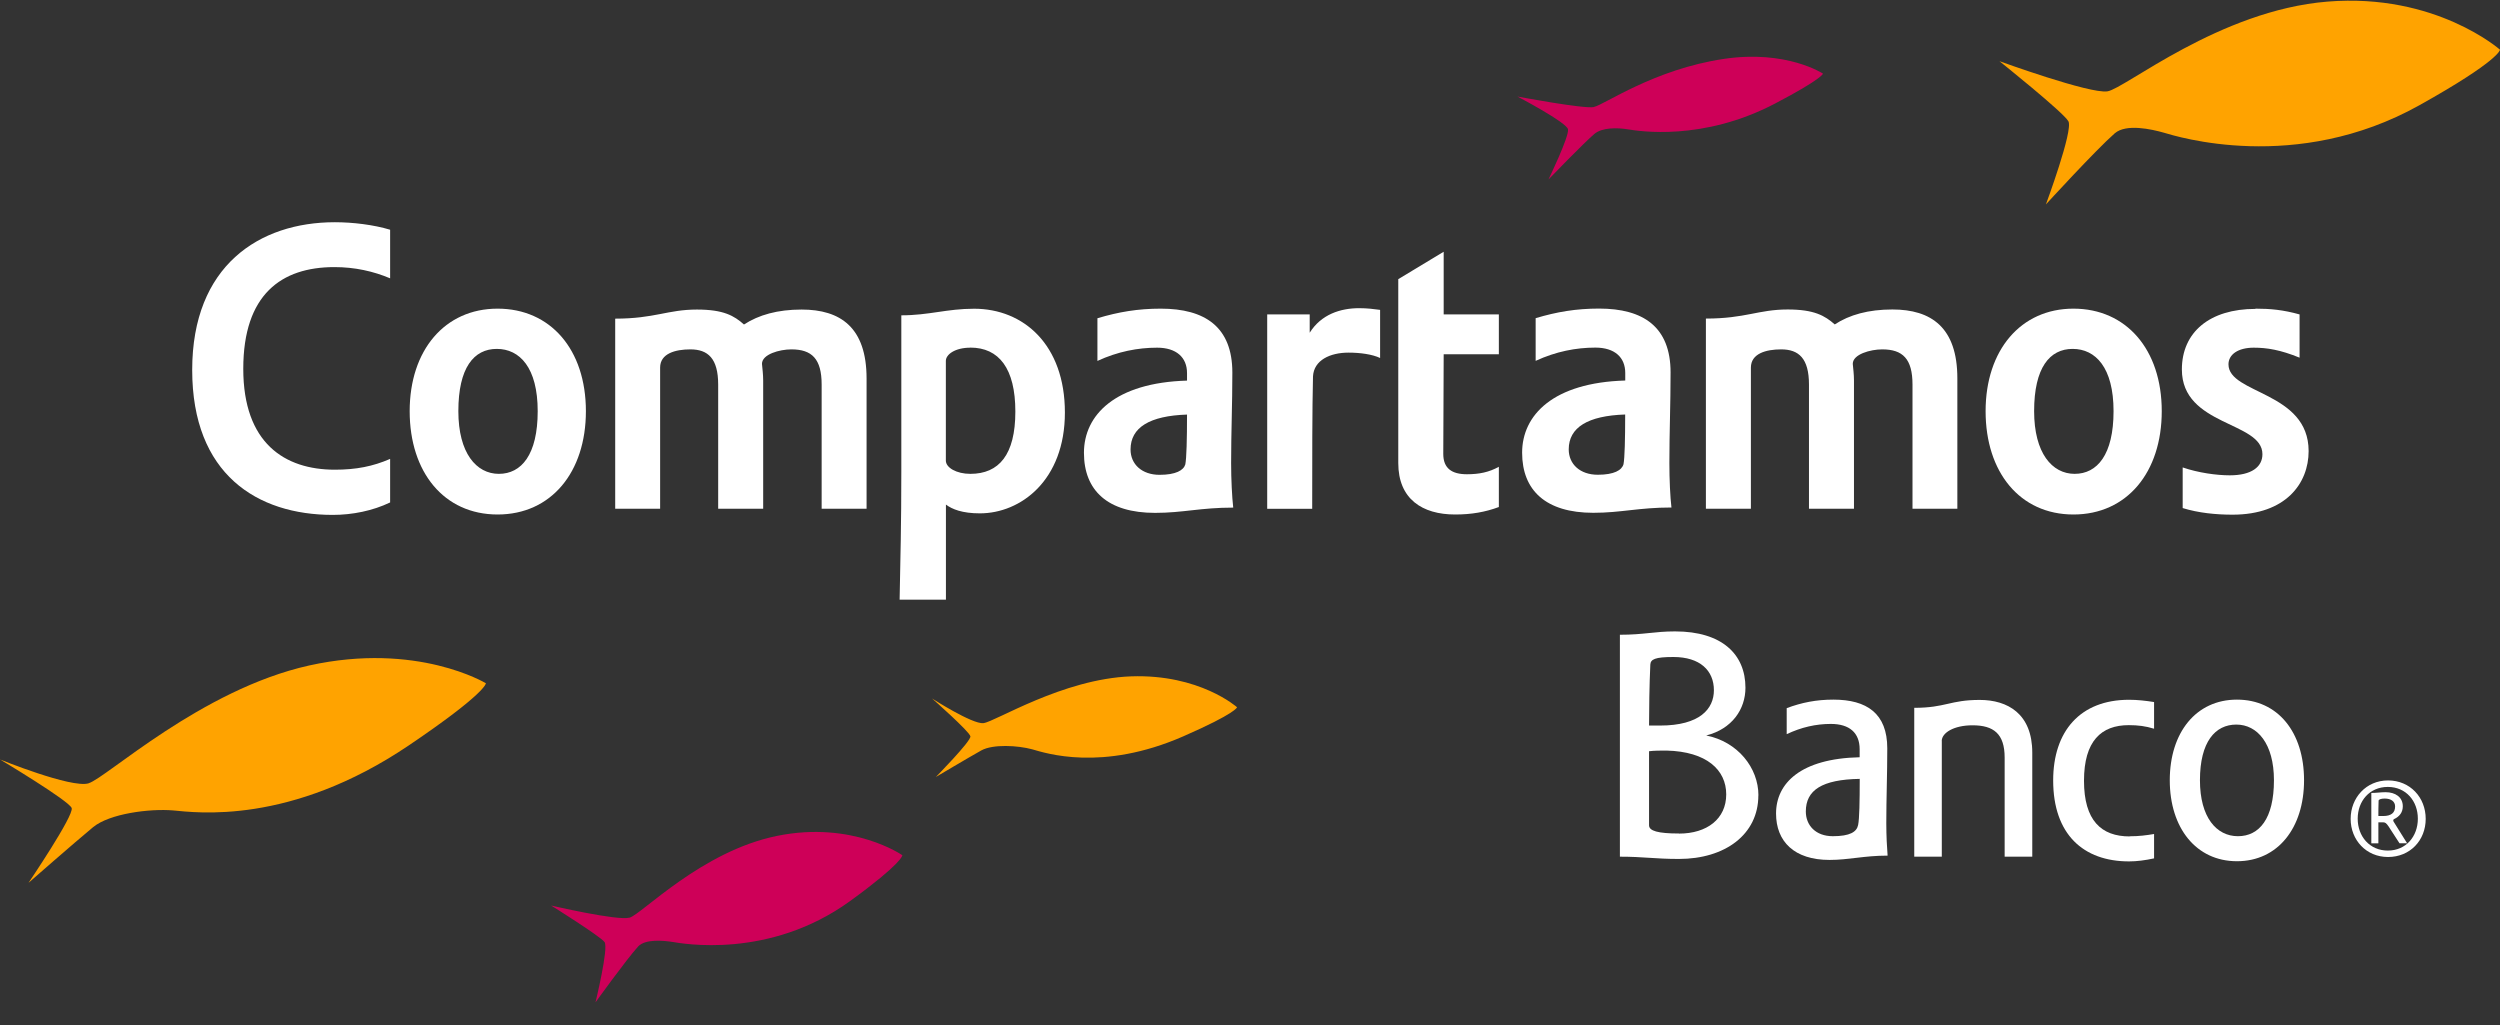 <svg width="100" height="41" viewBox="0 0 100 41" fill="none" xmlns="http://www.w3.org/2000/svg">
<rect x="0" y="0" width="100" height="41" fill="#333333" stroke="none"/>
<path d="M63.761 4.282C63.351 4.363 60.699 3.862 60.699 3.862C60.699 3.862 62.675 4.899 62.72 5.173C62.772 5.462 61.939 7.179 61.939 7.179C61.939 7.179 63.345 5.722 63.774 5.358C64.078 5.098 64.677 5.101 65.129 5.176C65.545 5.241 68.101 5.667 71.01 4.138C72.909 3.143 72.919 2.945 72.919 2.945C72.919 2.945 71.464 1.982 68.953 2.356C66.157 2.773 64.168 4.194 63.758 4.278" fill="#CE0058"/>
<path d="M25.182 36.706C24.695 36.839 22.046 36.221 22.046 36.221C22.046 36.221 24.009 37.447 24.182 37.682C24.352 37.916 23.82 40.094 23.82 40.094C23.82 40.094 25.05 38.384 25.524 37.861C25.816 37.548 26.546 37.623 26.902 37.678C27.254 37.734 30.755 38.397 34.003 36.043C36.126 34.501 36.094 34.209 36.094 34.209C36.094 34.209 34.102 32.82 31.085 33.435C28.064 34.046 25.669 36.569 25.185 36.706" fill="#CE0058"/>
<path d="M84.296 3.654C83.591 3.761 79.978 2.447 79.978 2.447C79.978 2.447 82.534 4.49 82.736 4.851C82.938 5.208 81.836 8.177 81.836 8.177C81.836 8.177 83.841 5.986 84.591 5.332C85.049 4.938 86.064 5.169 86.548 5.306C87.035 5.449 91.836 6.971 96.775 4.21C99.997 2.412 100 1.989 100 1.989C100 1.989 97.431 -0.287 93.101 0.064C88.771 0.415 85.001 3.547 84.296 3.654Z" fill="#FFA300"/>
<path d="M3.542 31.334C2.844 31.535 0 30.378 0 30.378C0 30.378 2.767 32.033 2.867 32.322C2.969 32.612 1.14 35.314 1.14 35.314C1.14 35.314 2.969 33.711 3.719 33.09C4.385 32.54 5.99 32.339 6.925 32.417C7.825 32.498 11.601 33.028 16.358 29.812C19.465 27.711 19.436 27.331 19.436 27.331C19.436 27.331 16.691 25.663 12.367 26.619C8.043 27.581 4.241 31.129 3.542 31.331" fill="#FFA300"/>
<path d="M39.339 28.927C38.887 28.973 37.282 27.939 37.282 27.939C37.282 27.939 38.788 29.266 38.816 29.454C38.849 29.643 37.433 31.08 37.433 31.08C37.433 31.08 38.724 30.313 39.252 30.017C39.72 29.757 40.719 29.819 41.283 29.971C41.821 30.124 44.069 30.879 47.33 29.454C49.457 28.524 49.482 28.29 49.482 28.29C49.482 28.29 47.993 26.96 45.248 27.054C42.503 27.152 39.79 28.882 39.339 28.924" fill="#FFA300"/>
<path d="M15.602 20.099C14.913 20.43 14.097 20.596 13.312 20.596C10.285 20.596 7.688 18.97 7.688 14.798C7.688 10.626 10.372 8.889 13.395 8.889C14.113 8.889 14.945 8.99 15.605 9.189V11.133C14.933 10.85 14.196 10.684 13.376 10.684C11.252 10.684 9.731 11.78 9.731 14.753C9.731 17.725 11.384 18.788 13.395 18.788C14.244 18.788 14.917 18.655 15.605 18.356V20.099H15.602Z" fill="white"/>
<path d="M23.436 16.447C23.436 18.889 22.046 20.58 19.904 20.58C17.761 20.58 16.387 18.889 16.387 16.447C16.387 14.005 17.793 12.346 19.904 12.346C22.014 12.346 23.436 13.975 23.436 16.447ZM18.334 16.447C18.334 18.125 19.055 18.954 19.955 18.954C20.855 18.954 21.508 18.19 21.508 16.447C21.508 14.704 20.788 13.956 19.872 13.956C18.956 13.956 18.334 14.704 18.334 16.447Z" fill="white"/>
<path d="M34.666 20.349H32.866V15.383C32.866 14.353 32.475 13.975 31.655 13.975C31.181 13.975 30.479 14.171 30.479 14.554C30.495 14.74 30.527 14.967 30.527 15.221V20.349H28.727V15.383C28.727 14.336 28.317 13.975 27.616 13.975C27.011 13.975 26.405 14.141 26.405 14.704V20.349H24.608V12.746C26.194 12.746 26.7 12.382 27.879 12.382C28.945 12.382 29.368 12.632 29.759 12.98C30.348 12.597 31.101 12.382 32.065 12.382C33.618 12.382 34.663 13.097 34.663 15.14V20.352L34.666 20.349Z" fill="white"/>
<path d="M35.985 23.985C36.017 22.245 36.053 21.016 36.053 18.84V12.613C37.164 12.613 37.869 12.349 38.964 12.349C40.944 12.349 42.596 13.79 42.596 16.502C42.596 19.214 40.828 20.534 39.195 20.534C38.49 20.534 38.083 20.369 37.837 20.183V23.988H35.985V23.985ZM38.814 13.907C38.208 13.907 37.834 14.174 37.834 14.437V18.424C37.834 18.707 38.26 18.954 38.814 18.954C39.96 18.954 40.614 18.19 40.614 16.463C40.614 14.736 39.957 13.904 38.814 13.904" fill="white"/>
<path d="M47.481 15.221V14.922C47.481 14.294 47.051 13.907 46.286 13.907C45.52 13.907 44.713 14.06 43.897 14.437V12.73C44.745 12.476 45.517 12.346 46.43 12.346C48.198 12.346 49.294 13.075 49.294 14.902C49.294 16.183 49.245 17.292 49.245 18.525C49.245 19.172 49.281 19.884 49.329 20.304C48.019 20.304 47.317 20.515 46.203 20.515C44.306 20.515 43.358 19.621 43.358 18.112C43.358 16.603 44.601 15.309 47.481 15.224M47.481 16.583C45.988 16.632 45.222 17.097 45.222 17.979C45.222 18.574 45.681 18.993 46.382 18.993C47.035 18.993 47.346 18.811 47.413 18.574C47.461 18.326 47.481 17.578 47.481 16.583Z" fill="white"/>
<path d="M50.688 20.349V12.577H52.388V13.309C52.846 12.577 53.615 12.327 54.368 12.327C54.694 12.327 54.957 12.362 55.204 12.395V14.32C54.893 14.171 54.403 14.105 53.942 14.105C53.205 14.105 52.555 14.405 52.52 15.055C52.488 16.369 52.488 18.378 52.488 20.352H50.688V20.349Z" fill="white"/>
<path d="M57.747 12.577H59.954V14.171H57.747C57.747 15.816 57.731 16.944 57.731 18.157C57.731 18.736 58.074 18.97 58.676 18.97C59.169 18.97 59.56 18.889 59.954 18.671V20.281C59.412 20.483 58.858 20.58 58.205 20.58C56.895 20.58 55.931 19.965 55.931 18.522V11.166L57.747 10.07V12.574V12.577Z" fill="white"/>
<path d="M65.01 15.221V14.918C65.01 14.291 64.584 13.904 63.816 13.904C63.047 13.904 62.246 14.057 61.426 14.434V12.727C62.275 12.473 63.047 12.343 63.963 12.343C65.728 12.343 66.823 13.071 66.823 14.899C66.823 16.18 66.775 17.289 66.775 18.521C66.775 19.169 66.807 19.881 66.858 20.3C65.548 20.3 64.844 20.512 63.732 20.512C61.836 20.512 60.885 19.617 60.885 18.108C60.885 16.6 62.131 15.305 65.007 15.221M65.007 16.58C63.518 16.629 62.749 17.094 62.749 17.975C62.749 18.57 63.207 18.99 63.912 18.99C64.565 18.99 64.873 18.808 64.94 18.57C64.988 18.323 65.007 17.575 65.007 16.58Z" fill="white"/>
<path d="M78.297 20.349H76.5V15.383C76.5 14.353 76.109 13.975 75.289 13.975C74.815 13.975 74.111 14.171 74.111 14.554C74.127 14.74 74.159 14.967 74.159 15.221V20.349H72.359V15.383C72.359 14.336 71.952 13.975 71.247 13.975C70.642 13.975 70.036 14.141 70.036 14.704V20.349H68.236V12.743C69.822 12.743 70.331 12.379 71.51 12.379C72.57 12.379 72.996 12.629 73.39 12.977C73.976 12.593 74.732 12.379 75.696 12.379C77.246 12.379 78.294 13.094 78.294 15.133V20.349H78.297Z" fill="white"/>
<path d="M86.47 16.447C86.47 18.889 85.08 20.58 82.938 20.58C80.795 20.58 79.424 18.889 79.424 16.447C79.424 14.005 80.83 12.346 82.938 12.346C85.045 12.346 86.47 13.975 86.47 16.447ZM81.365 16.447C81.365 18.125 82.085 18.954 82.986 18.954C83.886 18.954 84.542 18.193 84.542 16.447C84.542 14.701 83.822 13.956 82.906 13.956C81.989 13.956 81.365 14.704 81.365 16.447Z" fill="white"/>
<path d="M90.215 12.346C90.82 12.346 91.329 12.395 91.983 12.577V14.307C91.214 13.992 90.673 13.907 90.151 13.907C89.529 13.907 89.139 14.174 89.139 14.574C89.139 15.767 92.345 15.653 92.345 18.044C92.345 19.338 91.429 20.587 89.302 20.587C88.633 20.587 87.944 20.518 87.307 20.323V18.697C87.928 18.912 88.665 19.013 89.19 19.013C90.055 19.013 90.497 18.681 90.497 18.167C90.497 16.853 87.275 17.052 87.275 14.779C87.275 13.286 88.389 12.356 90.218 12.356" fill="white"/>
<path d="M70.334 31.815C70.334 33.383 68.998 34.358 67.156 34.358C66.196 34.358 65.744 34.267 64.796 34.267V25.39C65.77 25.39 66.17 25.256 67.003 25.256C68.883 25.256 69.818 26.176 69.818 27.51C69.818 28.365 69.287 29.155 68.249 29.419C69.507 29.669 70.337 30.71 70.337 31.815H70.334ZM65.962 29.022H66.404C67.999 29.022 68.556 28.349 68.556 27.61C68.556 26.82 67.999 26.28 66.936 26.28C66.196 26.28 66.026 26.372 66.013 26.583C65.975 27.386 65.962 28.427 65.962 29.022ZM67.156 33.344C68.284 33.344 69.049 32.752 69.049 31.776C69.049 30.801 68.271 30.062 66.663 30.023C66.417 30.023 66.17 30.023 65.962 30.049V33.012C65.962 33.236 66.314 33.34 67.156 33.34V33.344Z" fill="white"/>
<path d="M74.386 30.287V29.971C74.386 29.314 73.982 28.957 73.233 28.957C72.637 28.957 72.051 29.09 71.468 29.367V28.326C72.067 28.102 72.65 27.985 73.335 27.985C74.671 27.985 75.491 28.537 75.491 29.932C75.491 30.986 75.452 31.936 75.452 32.921C75.452 33.448 75.478 33.883 75.504 34.225C74.555 34.225 73.96 34.397 73.181 34.397C71.769 34.397 71.042 33.659 71.042 32.54C71.042 31.328 72.028 30.342 74.389 30.29L74.386 30.287ZM74.386 31.155C72.88 31.181 72.233 31.604 72.233 32.459C72.233 33.012 72.624 33.448 73.313 33.448C74.001 33.448 74.27 33.275 74.325 32.999C74.376 32.748 74.389 32.049 74.389 31.155H74.386Z" fill="white"/>
<path d="M77.672 29.643V34.267H76.57V28.313C77.829 28.313 77.999 27.997 79.19 27.997C80.305 27.997 81.291 28.55 81.291 30.105V34.267H80.186V30.303C80.186 29.354 79.748 29.012 78.902 29.012C78.149 29.012 77.669 29.314 77.669 29.643H77.672Z" fill="white"/>
<path d="M85.189 33.451C85.567 33.451 85.852 33.412 86.163 33.36V34.335C85.801 34.413 85.474 34.456 85.163 34.456C83.335 34.456 82.127 33.376 82.127 31.217C82.127 29.253 83.203 27.991 85.163 27.991C85.5 27.991 85.839 28.03 86.163 28.082V29.149C85.826 29.045 85.525 29.006 85.151 29.006C84.049 29.006 83.36 29.64 83.36 31.23C83.36 32.82 84.049 33.457 85.189 33.457V33.451Z" fill="white"/>
<path d="M92.162 31.21C92.162 33.119 91.112 34.449 89.478 34.449C87.845 34.449 86.791 33.119 86.791 31.21C86.791 29.302 87.841 27.985 89.478 27.985C91.115 27.985 92.162 29.288 92.162 31.21ZM87.998 31.21C87.998 32.697 88.661 33.448 89.517 33.448C90.372 33.448 90.958 32.748 90.958 31.21C90.958 29.747 90.295 28.983 89.453 28.983C88.61 28.983 87.998 29.669 87.998 31.21Z" fill="white"/>
<path d="M95.522 34.28C94.644 34.28 94.026 33.597 94.026 32.755C94.026 31.913 94.644 31.217 95.522 31.217C96.4 31.217 97.028 31.893 97.028 32.755C97.028 33.617 96.4 34.28 95.522 34.28ZM95.513 31.477C94.779 31.477 94.308 32.046 94.308 32.748C94.308 33.451 94.782 34.023 95.513 34.023C96.243 34.023 96.714 33.454 96.714 32.748C96.714 32.043 96.243 31.477 95.513 31.477ZM95.131 33.734H94.853V31.718C95.067 31.718 95.212 31.688 95.426 31.688C95.81 31.688 96.112 31.884 96.112 32.251C96.112 32.488 95.987 32.661 95.756 32.768C95.737 32.781 95.73 32.797 95.73 32.817C95.73 32.833 95.737 32.859 95.75 32.875L96.284 33.731H95.98L95.541 33.054C95.452 32.924 95.41 32.892 95.314 32.892H95.135V33.731L95.131 33.734ZM95.324 32.641C95.65 32.641 95.804 32.511 95.804 32.258C95.804 32.053 95.634 31.942 95.388 31.942C95.234 31.942 95.151 31.981 95.144 32.023C95.135 32.251 95.135 32.466 95.135 32.641H95.327H95.324Z" fill="white"/>
</svg>
